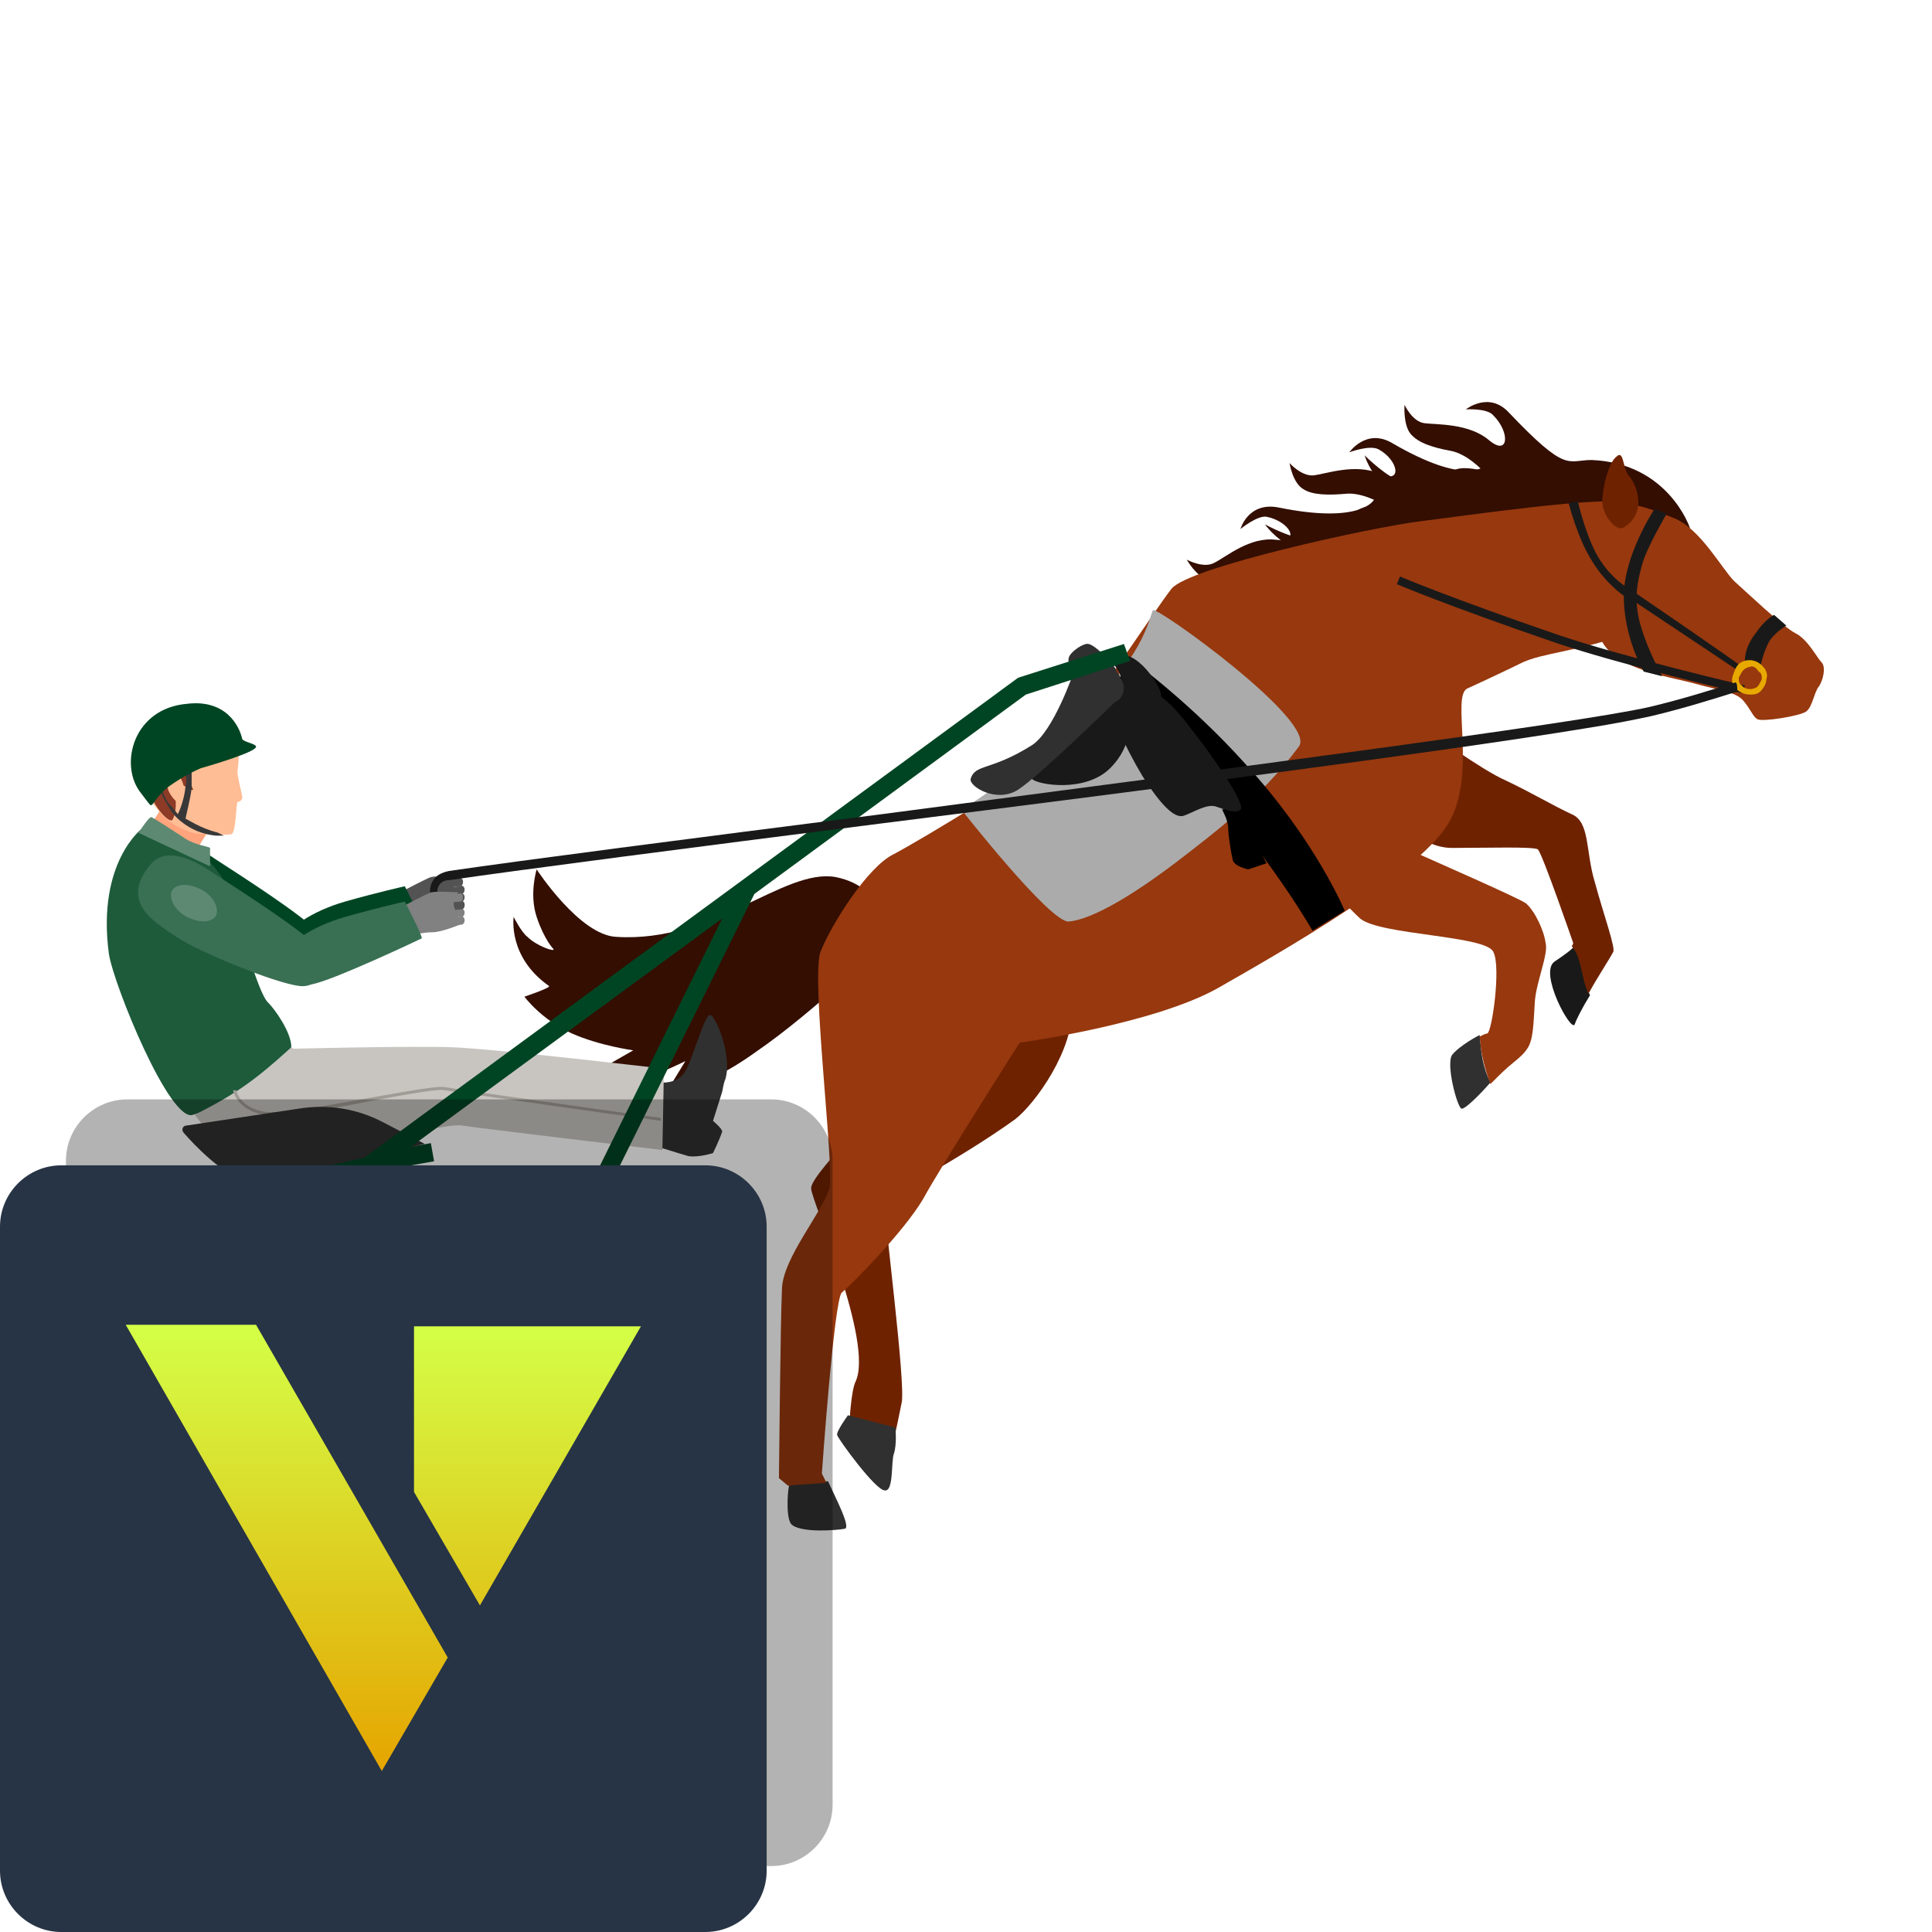 <svg class="S" xmlns="http://www.w3.org/2000/svg" xmlns:xlink="http://www.w3.org/1999/xlink" xml:space="preserve" id="design" x="0" y="0" version="1.1" viewBox="0 0 126 126"><defs><path id="reuse-0" d="M30.3 59c0-.2-.2-.3-.3-.2l-1.2.1c-.2 0-.3.2-.2.3 0 .1.2.3.3.2l1.2-.1c.1 0 .2-.1.2-.3z" class="st8"/></defs><style>.st0{fill:#6f2200}.st1{fill:#303030}.st2{fill:#330e01}.st3{fill:#191919}.st4{fill:#97380e}.st7{fill:#004523}.st8{fill:#535353}.st10{fill:#c8c5c1}.st13{fill:#396f53}.st14{fill:#ffbd95}.st18{fill:#818181}</style><path d="M63.6 56.9c3.9.9 6.1 5.9 6.3 8.7.2 2.8-2.4 6.4-3.7 7.4-3.9 2.8-8.4 5-8.5 5.4-.1.6 1.4 11.9 1.1 13.1-.1.5-.4 2-.5 2.3-.1.3-2.9-1-2.9-1s.1-2.1.4-2.7c1.2-2.6-2.9-11.8-2.9-12.6 0-.8 2.8-3.3 3.1-4.6.3-1.3-2.6-6.7-2.6-9.4 0-2.6 2.8-8.3 10.2-6.6z" class="st0"/><path d="M55.3 92.3s-.8 1.1-.7 1.3c.1.3 2.5 3.6 3.1 3.6.6.1.4-1.9.6-2.4.2-.6.1-1.7.1-1.7l-3.1-.8z" class="st1"/><path d="M57.9 61.3s.1-3.4-3.4-4.1c-3.4-.6-7.9 4.3-14.3 3.9-2.4-.1-5.2-4.4-5.2-4.4s-.5 1.6 0 3.1 1.1 2.1 1.1 2.1c.1.2-1.1-.2-1.7-.8-.4-.3-.9-1.3-.9-1.3s-.4 2.6 2.3 4.5c.2.1-1.6.7-1.6.7s1.1 1.5 3.1 2.4c1.8.8 4 1.1 4 1.1l-2.8 1.6s3.1.1 4 0c.6-.1 2.2-.9 2.2-.9L43.6 71s1.8.4 5.7-2.4c3.8-2.6 8.6-7.3 8.6-7.3zm52.3-26.9c.1.4-2.9 3.9-6.4 2.3-3.5-1.6-6.2-4.5-8.4-4.3-2.1.2-3.7.6-5.1-.7-1-.9-1.3-2-1.3-2s1.6 1.6 2.5 1.7c1 .1 2.1-.4 3.5-.8.6-.2 1.7.1 1.7.1s-1-1.1-2.1-1.3-2.1-.5-2.6-1.1c-.5-.6-.4-1.9-.4-1.9s.5 1.1 1.3 1.2c.8.1 2.9 0 4.2 1.1 1.3 1.1 1.4-.5.3-1.6-.4-.5-1.8-.4-1.8-.4s1.5-1.2 2.8.2c3.8 4 3.8 3.1 5.4 3.1 5 .2 6.4 4.4 6.4 4.4z" class="st2"/><path d="M97.1 32.3c.3.2-.1 4.8-3.9 5.5-3.8.7-7.7-.1-9.3 1.3-1.6 1.4-2.7 2.6-4.6 2.4-1.3-.2-2.2-.8-2.2-.8s2.3.4 3 0c.9-.5 1.5-1.5 2.4-2.7.4-.5 1.5-.9 1.5-.9s-1.5-.3-2.5.1-2 .8-2.7.6c-.8-.2-1.4-1.3-1.4-1.3s1.1.6 1.8.2c.8-.4 2.3-1.7 4-1.5 1.7.2.9-1.2-.6-1.5-.6-.1-1.7.8-1.7.8s.5-1.8 2.5-1.4c5.4 1.1 6.2-.5 6.2-.5l7.5-.3z" class="st2"/><path d="M104.2 32.8c.2.3-1.7 4.5-5.5 4s-7.3-2.6-9.3-1.8c-2 .8-3.4 1.6-5.1.7-1.2-.6-1.8-1.5-1.8-1.5s2 1.1 2.9.9c1-.2 1.9-1 3.1-1.8.6-.4 1.7-.4 1.7-.4s-1.3-.8-2.4-.7c-1.1.1-2.2.1-2.8-.3-.7-.4-.9-1.7-.9-1.7s.8.9 1.6.8c.8-.1 2.7-.8 4.3-.1 1.5.7 1.2-.9-.1-1.6-.6-.3-1.9.2-1.9.2s1.1-1.6 2.8-.6c4.8 2.8 6 1.5 6 1.5l7.4 2.4z" class="st2"/><path d="M101.4 62.7c-1.1.7 1.1 4.7 1.3 4.1.1-.3.5-1.1 1-1.9-.6-1-.4-2.4-1.1-3.1-.2.2-.6.5-1.2.9z" class="st3"/><path d="M104 57.5c-.6-2-.3-3.9-1.5-4.4-1.1-.5-2.8-1.5-4.3-2.2-1.6-.7-5-3.2-5-3.2L90.7 53s1.8 2.3 4 2.3 5.4-.1 5.6.1c.3.3 2.3 6.1 2.3 6.1s0 .1-.1.2c.7.8.6 2.1 1.1 3.1.6-1.1 1.4-2.3 1.6-2.7.2-.2-.6-2.4-1.2-4.6z" class="st0"/><path d="M51.6 99.4c.6.6 3 .4 3.5.3.4-.1-.6-2-1.1-3.1-.9.1-1.8.2-2.5.2-.1 0-.3 2.1.1 2.6z" class="st1"/><path d="M106.3 32.8c-1.6-.5-10.5.8-13.7 1.2-3.2.4-15.1 3-16.2 4.4-1.1 1.4-4.9 7.3-7.3 10.2-1.2 1.5-9.1 6.2-10.8 7.1-1.7.8-4.1 4.6-4.8 6.4-.6 1.8.9 13.8.6 15.4-.5 1.6-3 4.5-3.1 6.5s-.2 12.4-.2 12.4l.6.5c.7-.1 1.6-.1 2.5-.2l-.3-.6s.8-11.4 1.3-11.8c.5-.4 4-3.9 5.3-6.1C61.4 76 66.5 68 66.5 68s8.8-1.2 13-3.6c4.2-2.4 12.8-7.3 14.9-10.6 2-3.2.2-8.4 1.3-8.9s3-1.4 3.6-1.7c1.3-.6 3.4-.7 6.7-1.8 2.9-1.1 1.9-8.1.3-8.6z" class="st4"/><path d="M94.7 68.8c-.4.6.3 3.3.6 3.5.2.1 1.2-.9 1.9-1.7-.5-1-.6-1.9-.7-3.1-.6.3-1.5.9-1.8 1.3z" class="st1"/><path d="M99.5 58.9c-.6-.4-6.1-2.8-7.2-3.3-1.1-.5-1-3.2-1-3.2l-5.7 4.1s1.8 2.2 3.1 3.4C90 61 97 61 97.4 62.1c.5 1-.1 5.2-.4 5.3-.1 0-.3.1-.5.2.1 1.2.3 2 .7 3.1l.5-.5c1-1 1.5-1.2 1.9-1.8.4-.6.4-1.5.5-3.1.1-1.3.9-3.1.7-3.8-.1-.8-.7-2.1-1.3-2.6zm4.2-25c-.6 1.6-.3 6.8 1.1 8.4 1.3 1.5 4.4 1.9 5.8 2.3 1.4.4 2.6.5 3.1 1.1.5.6.6 1 .9 1.2.3.2 2.8-.2 3.2-.5.4-.3.5-1.2.8-1.6s.5-1.3.2-1.6c-.3-.3-.9-1.5-1.7-1.9-.8-.4-3.1-2.6-4-3.4-.8-.8-2.2-3.4-3.9-4.1-1.7-.7-4.8-1.9-5.5.1z" class="st4"/><path d="M105.9 34.4c-.5.3-1.4-.8-1.4-1.7 0-.9.4-2.5.9-2.9.5-.5.4.6.8 1.2.5.5 1.3 2.4-.3 3.4z" class="st0"/><path d="M113.6 45.2c-.1 0-8.1-1.9-12.2-3.3-7-2.4-10.3-3.8-10.3-3.8l.2-.5s3.3 1.4 10.3 3.8c4.1 1.4 12.1 3.3 12.2 3.3l-.2.5zm.2-2s-.1-.9.7-1.9c.6-.9 1.2-1.2 1.2-1.2l.8.7s-.7.4-1.1 1c-.4.7-.6 1.7-.6 1.7l-1-.3zm-.2.3c0-.1-6.9-4.8-6.9-4.8l-.3.4 6.9 4.6.3-.2z" class="st3"/><path d="M108.4 44.1c0-.1-.8-1.3-1.4-3.3-.5-1.7-.2-2.9.1-4 .3-1.1 1.6-3.3 1.6-3.3l-.8-.3s-2 3-2 5.7 1.3 4.9 1.3 4.9l1.2.3z" class="st3"/><path d="M106 38.9c-.1 0-1.3-.9-2.1-2.2-1-1.5-1.6-3.9-1.6-3.9l.6-.1s.6 2.6 1.5 3.9c.8 1.2 1.7 1.7 1.7 1.7l-.1.6z" class="st3"/><path fill="#e8a900" d="M114.2 45.3c-.4 0-.7-.1-1-.4-.2-.2-.3-.5-.2-.8s.2-.6.4-.8c.5-.4 1.2-.3 1.6.2.2.2.3.5.2.8 0 .3-.2.6-.4.8-.1.1-.3.2-.6.2zm-.1-1.8c-.1 0-.3.1-.4.2-.1.1-.2.3-.3.5 0 .2 0 .4.2.5.2.3.7.3 1 .1.1-.1.2-.3.3-.5 0-.2 0-.4-.2-.5-.2-.3-.4-.4-.6-.3z"/><path fill="#ababab" d="M69.7 60.1c1.2-.1 3.6-1.2 7.7-4.4 1.4-1.1 4.7-3.5 7.3-7 1.3-1.6-9.3-9.2-9.5-8.9-.2.2-.4 2.7-4.2 6.3-4.9 4.8-8.3 6.7-8.3 6.7s5.8 7.4 7 7.3z"/><path d="M72.1 45.1s4.1 3.2 7.2 6.9c4.1 4.8 6.3 8.7 6.3 8.7l2.1-1.3s-1.9-4.6-6.5-9.6c-3.5-3.9-7.2-6.6-7.2-6.6l-1.9 1.9z"/><path d="M79.7 52.8s.4.7.4 1.2.2 1.7.3 2.1c.1.4 1 .6 1 .6l1.2-.4s-1-1.9-1.4-2.4c-.4-.5-.3-1.4-.3-1.4l-1.2.3z"/><path d="M72.5 46.6s.8 2 2 4c1.2 1.9 2.1 2.8 2.7 2.6.6-.2 1.5-.8 2.1-.6.6.2 1.3.5 1.6.2.4-.3-1.8-3.5-3.4-5.5C76 45.3 75 45 75 45l-2.5 1.6z" class="st3"/><path d="M69.7 42.9c.1-.4 1-1 1.3-.9.5.1 1.7 1.4 1.8 1.7.1.3 1.1 1.4.3 2.2-.7.8-1.4.2-1.8-.2-.3-.5-1.8-2-1.6-2.8z" class="st1"/><path d="M72.4 43s1.5 1.7.6 2.6c-.7.6-1.3 0-1.5.2-.2.2-.4.8-.7.9-.3.1-1.3.4-1.6.7-.2.3-2.3 3-1.9 3.4.4.4 3.5.9 5.1-.7 1.6-1.6 1.1-3.1 1.5-3.4.4-.3 2-.5 1.8-1.5-.1-.6-1.9-3.4-3.3-2.2z" class="st3"/><path d="M70 43.9s-1.3 3.8-2.7 4.7c-2.7 1.7-3.7 1.2-4 2.2-.1.5 1.7 1.6 3.1.7 1.4-.9 6.4-5.8 6.4-5.8s-.8.2-1.6-.6c-.9-.7-1.2-1.2-1.2-1.2z" class="st1"/><path d="M9.8 55.4c.9-1.1 2.5-.6 4.2.6 1.7 1.1 5.9 3.8 6.6 4.7.7.9.5 2.8-1.1 2.6-1.6-.2-6.5-2.2-8-3.2s-3.7-2.3-1.7-4.7z" class="st7"/><use xlink:href="#reuse-0" class="st8"/><path d="M30.3 58.5c0-.2-.2-.3-.3-.2l-1.2.1c-.2 0-.3.2-.2.3 0 .1.2.3.3.2l1.2-.1c.1 0 .2-.1.2-.3z" class="st8"/><path d="M30.3 58c0-.2-.2-.3-.3-.2l-1.2.1c-.2 0-.3.2-.2.3 0 .1.2.3.3.2l1.2-.1c.1 0 .2-.1.2-.3z" class="st8"/><path d="M30.2 57.5c0-.2-.2-.3-.3-.2l-1.2.1c-.2 0-.3.2-.2.3 0 .1.2.3.3.2l1.2-.1c.1 0 .2-.1.2-.3z" class="st8"/><path d="M26.1 58.2s1.7-.9 2-1c.4-.1 1.8 0 1.8 0s-.4.5-.3.9l.4 1.2s-1.2.5-1.8.5c-.6 0-1.5.2-1.5.2l-.6-1.8z" class="st8"/><path d="M26.4 57.8s-1.8.4-3.9 1-4 1.8-4.2 2.9c-.2 1 .7 1.8 2 1.5 1.3-.2 7-2.9 7.2-3 .1-.1-1.1-2.4-1.1-2.4z" class="st7"/><path fill="#ffa47c" d="M11.7 57.9s.3-.9.6-1.5C13 55 14 53.6 14 53.6l-2.9-3s0 2-1.8 3.7c.4 1.4 1.1 2.9 2.4 3.6z"/><path d="M38.1 84s-1.3.4-1.4.6c-.1.3-.2 4.6.2 5 .4.5 1.5-1.3 2-1.6.5-.3 1.1-1.3 1.1-1.3L38.1 84z" class="st1"/><path d="M44.5 89.3c-.2 5.8-5.1 10.3-10.8 10.1-5.8-.2-10.3-5.1-10.1-10.8.2-5.8 5.1-10.3 10.8-10.1 5.8.2 10.3 5.1 10.1 10.8zm-1.4-18.7s1 .1 1.5-.6c.5-.6 1.3-3.8 1.7-3.8.3-.1 1.5 2.6 1 4.2-.1.2-.2.8-.2.8l-.6 1.9s.6.5.6.7c-.2.6-.6 1.4-.6 1.4s-.9.3-1.6.2c-.7-.2-2.6-.8-2.6-.8l.8-4z" class="st1"/><circle cx="34" cy="88.9" r="8.8" class="st10" transform="rotate(-41.867 34.022 88.86)"/><path d="M18.9 68.4s7.8-.2 10.6-.1 13.8 1.4 13.8 1.4l-.1 5.3s-11.8-1.4-13.1-1.6c-1.3-.2-10.3 2.3-12.8 2-2.4-.4 1.6-7 1.6-7z" class="st10"/><path fill="#1d5b3b" d="M19 68.3c0-1-1.1-2.5-1.5-2.9-.7-.6-2-5.6-2.5-7.1-.4-1.5-3.3-4.7-5.7-4.3 0 0-3 2.2-2.2 8.2.3 2 4 11.1 5.5 10.5 3.2-1 4.7-1.9 6.4-4.4z"/><path d="M21.4 69.2c-.3-.6-1.8-.4-2.4-.9-2.2 2-3.5 3-6.3 4.4.6.8 1.1 1.4 1.5 1.6 2 1.4 4.4.8 5.3.3 1-.5 2.8-3.9 1.9-5.4z" class="st10"/><path fill="#a09b95" d="M43.1 73.1c-.1 0-12.9-1.8-14.1-2-.5-.1-2.6.3-4.8.7-3 .6-6 1.1-7 .9-1.7-.3-2-1.5-2-1.6h.2s.2 1.1 1.8 1.4c.9.2 4.1-.4 6.9-.9 2.3-.4 4.4-.8 4.9-.7 1.2.2 13.9 2 14.1 2v.2z"/><path d="M9.8 56.4c.9-1.1 2.5-.6 4.2.6 1.7 1.1 5.9 3.8 6.6 4.7.7.9.5 2.8-1.1 2.6-1.6-.2-6.5-2.2-8-3.2s-3.7-2.3-1.7-4.7z" class="st13"/><path d="M16.2 75.6h12.1v1.2H16.2z" class="st7" transform="rotate(-10.078 22.263 76.214)"/><path d="M12.2 73.4c-.3 0-.4.3-.2.5.7.8 2.4 2.6 4.1 3.2.4.1 11.6-2.5 11.6-2.5L25 73.2c-1.7-.9-3.6-1.2-5.5-.9l-7.3 1.1z" class="st1"/><path d="M14.7 47.5c-1-.7-3.7-1.2-4.9.6-1.1 1.9-.4 3.6.4 4.6.6.8 1.2 1.2 2.3 1.6.2.1 2.2.2 2.6.1.3-.1.3-2.1.4-2.1.1 0 .3-.1.3-.3 0-.2-.4-1.6-.3-1.8 0-.2.4-1.8-.8-2.7z" class="st14"/><path fill="#8d3b26" d="M15.4 48.3s-1.6-.7-3.3 1.2c-.4.4.5 1.9.5 2-.1.2-1.6-1-1.5-.8.7 1.7.2 2.8.1 2.8-.5.1-2.3-2.3-1.7-4.4s2.7-2.5 3.3-2.5c.4.1 2 .1 2.6 1.7z"/><path d="M11.9 51c.2.6.4 1.3.1 1.4-.3.1-.7-.2-1-.8-.2-.6-.2-1.1.1-1.2.4 0 .6.1.8.6z" class="st14"/><path fill="#383838" d="M10.3 51.4c.1 0 .6 1.3 1.2 1.9.6.6 1.5 1.1 2.6 1.2h.5l-.4-.2c-1.2-.3-2-.9-2.1-.9 0-.1.3-1.2.4-2v-1.1l-.4.1s.1.5 0 .9c-.1 1-.5 1.8-.5 1.8s-.3-.4-.6-.7c-.3-.4-.5-1.1-.5-1.1l-.2.1z"/><path d="M16.7 48.7c0-.2-.8-.3-.9-.5-.2-.9-1.1-2.6-3.6-2.3-3.5.3-4.4 3.9-3.1 5.7.3.4.6.8.7.9.2.1.3-.5 1.2-1.2.7-.5 1.4-.9 2.1-1.2 1.4-.4 3.6-1.1 3.6-1.4z" class="st7"/><path fill="#5d8972" d="M9 54.3c.1 0 .7-1.1.9-1 .2.1 1.6 1 2.2 1.4.6.4 1.5.5 1.6.6v1.2L9 54.3zm5.1 5.4c-.3.5-1.1.5-1.9.1-.8-.4-1.2-1.2-1-1.7.3-.5 1.1-.5 1.9-.1.8.4 1.2 1.2 1 1.7z"/><path d="m33.8 89.4-11-13.2 43.6-32 6.9-2.2.4 1.1-6.8 2.2-17.7 13-15.4 31.1zm-9.2-13 9 10.8 13.5-27.3-22.5 16.5z" class="st7"/><path d="M36 88.7c0 1.1-.9 2-2 2s-2-.9-2-2 .9-2 2-2 2 .9 2 2z" class="st1"/><path d="M113.2 44.5c-1.6.5-3.5 1.1-5.6 1.6-4.8 1.1-28.9 4.2-50.1 7-12.6 1.6-23.4 3-28.2 3.7-.5.1-.9.3-1.1.7-.4.7.1 1.6.1 1.7l.4-.2c-.1-.2-.3-.8-.1-1.2.1-.2.3-.4.7-.4 4.8-.7 15.6-2.1 28.2-3.7 17.5-2.2 36.8-4.7 45.9-6.2 1.9-.3 3.4-.6 4.3-.8 2.1-.5 4-1.1 5.6-1.6 0-.3 0-.5-.1-.6z" class="st3"/><path d="M30.3 60c0-.2-.2-.3-.3-.2l-1.2.1c-.2 0-.3.2-.2.3 0 .1.2.3.3.2l1.2-.1c.1 0 .2-.1.2-.3z" class="st18"/><path d="M30.3 59.5c0-.2-.2-.3-.3-.2l-1.2.1c-.2 0-.3.2-.2.3 0 .1.2.3.3.2l1.2-.1c.1 0 .2-.1.2-.3z" class="st18"/><use xlink:href="#reuse-0" class="st18"/><path d="M30.2 58.5c0-.2-.2-.3-.3-.2l-1.2.1c-.2 0-.3.2-.2.3 0 .1.2.3.3.2l1.2-.1c.1 0 .2-.1.2-.3z" class="st18"/><path d="M26.1 59.2s1.7-.9 2-1c.4-.1 1.8 0 1.8 0s-.4.5-.3.9l.4 1.2s-1.2.5-1.8.5c-.6 0-1.5.2-1.5.2l-.6-1.8z" class="st18"/><path d="M26.4 58.8s-1.8.4-3.9 1-4 1.8-4.2 2.9c-.2 1 .7 1.8 2 1.5 1.3-.2 7-2.9 7.2-3 .1-.1-1.1-2.4-1.1-2.4z" class="st13"/><path d="M50.3 121.7h-42c-2.2 0-4-1.8-4-4v-42c0-2.2 1.8-4 4-4h42c2.2 0 4 1.8 4 4v42c0 2.2-1.8 4-4 4z" opacity=".3"/><path fill="#273445" d="M46 126H4c-2.2 0-4-1.8-4-4V80c0-2.2 1.8-4 4-4h42c2.2 0 4 1.8 4 4v42c0 2.2-1.8 4-4 4z"/><linearGradient id="SVGID_1_" x1="25" x2="25" y1="115.559" y2="86.441" gradientUnits="userSpaceOnUse"><stop offset="0" stop-color="#e6a500"/><stop offset="1" stop-color="#d4ff47"/></linearGradient><path fill="url(#SVGID_1_)" d="m16.7 86.4 12.5 21.7-4.3 7.4L8.2 86.4h8.5zm14.6 18.3 10.5-18.2H27v10.8l4.3 7.4z"/></svg>
